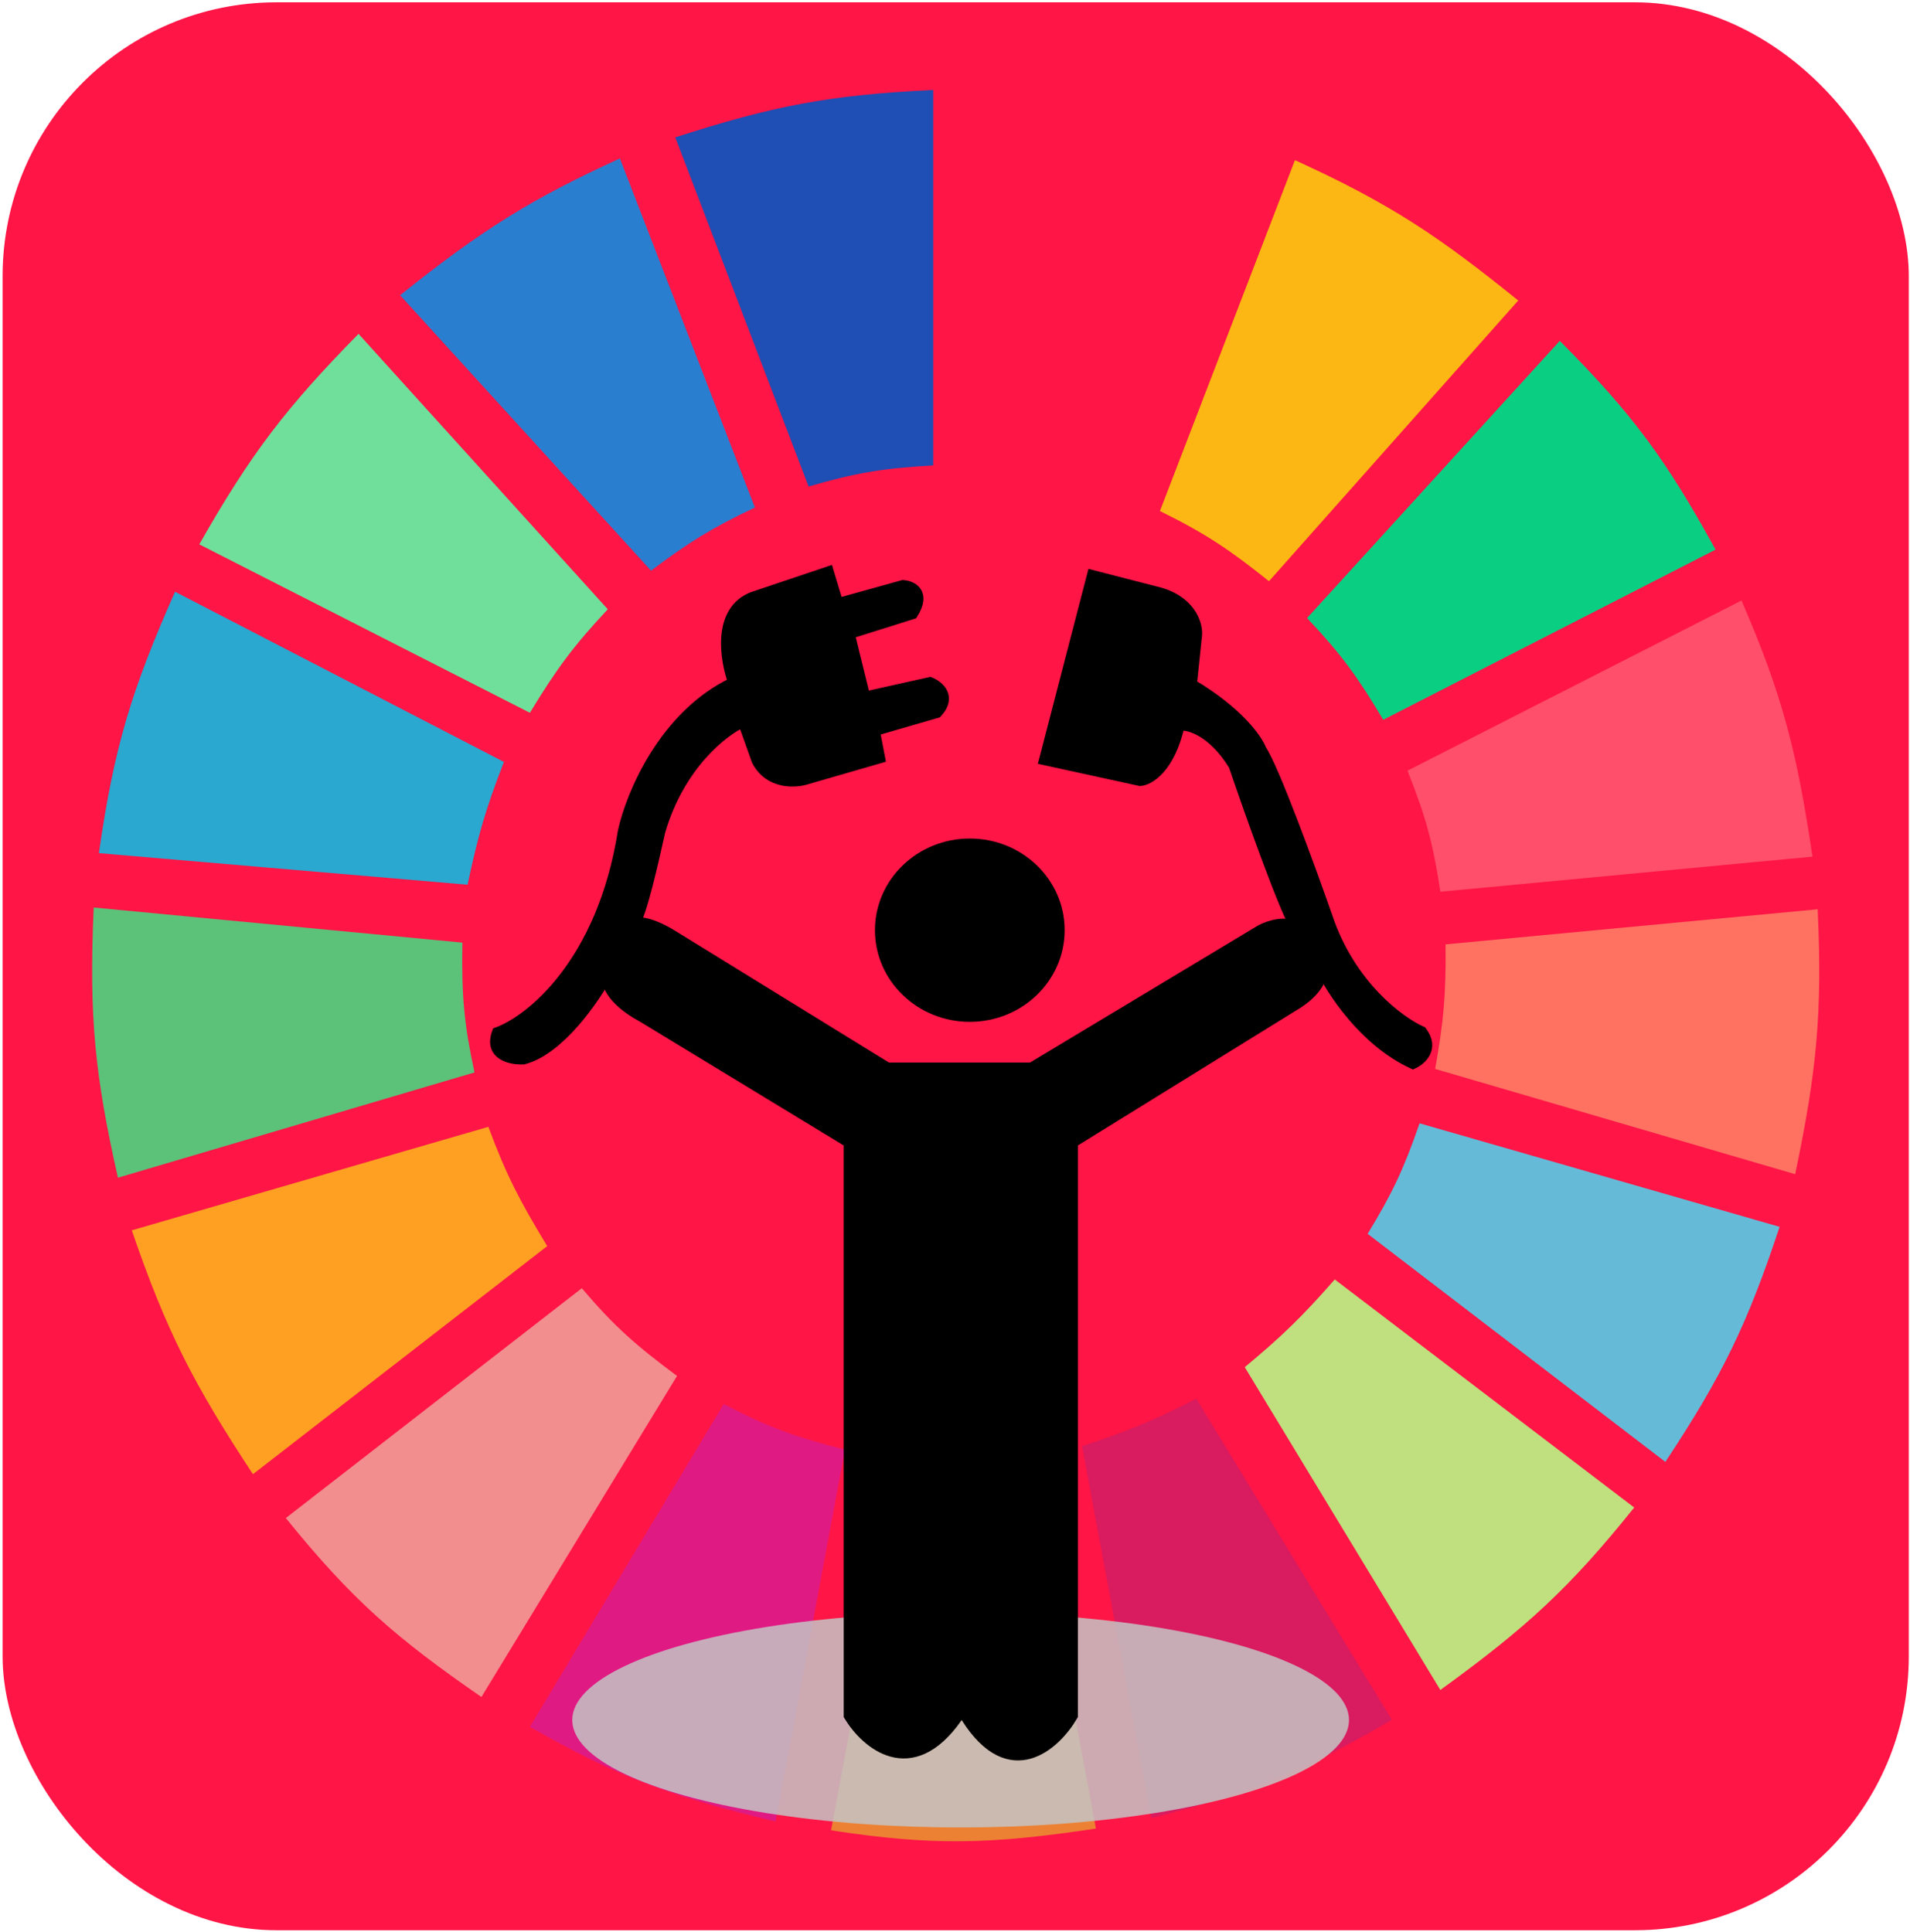 <svg width="687" height="695" viewBox="0 0 687 695" fill="none" xmlns="http://www.w3.org/2000/svg">
<rect x="0.936" y="0.831" width="685.626" height="693.507" rx="98.51" fill="#FF1546"/>
<path d="M290.83 174.993L242.892 49.409C277.703 38.231 297.858 34.142 335.656 32.37V167.42C317.691 168.427 307.848 170.049 290.83 174.993Z" fill="#1F4EB4"/>
<path d="M354.887 167.157L354.52 32.5C390.97 34.707 411.232 38.209 447.148 50.281L399.414 176.367C382.285 170.783 372.522 168.722 354.887 167.157Z" fill="#FF1546"/>
<path d="M417.211 183.828L465.772 57.612C500.298 73.365 517.446 84.967 546.085 108.099L456.434 209.071C442.414 197.866 434.031 192.125 417.211 183.828Z" fill="#FDB714"/>
<path d="M470.133 222.324L561.029 122.613C587.695 149.355 599.6 165.996 617.062 197.712L497.526 258.926C488.295 243.431 482.421 235.32 470.133 222.324Z" fill="#0ACF83"/>
<path d="M506.243 277.227L626.401 216.013C641.291 250.404 646.375 270.741 651.927 308.15L518.072 320.771C515.447 303.311 512.855 293.785 506.243 277.227Z" fill="#FF4F6A"/>
<path d="M516.202 384.51C519.199 367.744 520.154 358 519.938 339.704L653.792 327.082C655.455 363.768 653.628 384.616 645.699 422.375L516.202 384.51Z" fill="#FF7262"/>
<path d="M491.921 443.831C500.698 429.415 504.831 420.747 510.598 404.074L640.095 441.307C628.509 476.331 619.516 494.848 599.005 525.871L491.921 443.831Z" fill="#65BBD7"/>
<path d="M587.799 542.279L480.093 460.239C468.259 473.734 461.148 480.611 447.719 491.793L518.07 607.911C549.226 585.333 564.672 571.096 587.799 542.279Z" fill="#C0DF7E"/>
<path d="M500.639 618.64L430.288 503.153C415.024 510.866 406.085 514.68 389.197 520.192L414.1 653.98C449.778 644.986 468.738 637.211 500.639 618.64Z" fill="#D91B5F"/>
<path d="M323.826 525.24C341.572 526.403 351.523 526.056 369.274 523.978L394.178 657.766C356.114 663.502 335.199 663.972 298.923 658.397L323.826 525.24Z" fill="#EC8134"/>
<path d="M190.594 621.164L260.323 505.046C276.131 513.314 285.721 516.833 303.903 521.454L279 655.242C241.356 646.2 221.771 639.051 190.594 621.164Z" fill="#E01A83"/>
<path d="M102.809 546.066L209.27 463.395C221.141 477.363 228.862 484.027 243.512 494.949L173.16 610.436C142.367 589.151 126.595 575.485 102.809 546.066Z" fill="#F28E8E"/>
<path d="M90.981 530.289C69.805 498.137 59.922 479.103 47.4 442.569L175.652 405.336C182.057 422.586 186.916 431.922 196.82 448.249L90.981 530.289Z" fill="#FFA023"/>
<path d="M42.419 423.637C34.181 387.114 31.948 365.929 33.703 326.451L166.312 339.073C165.974 358.623 167.017 368.786 170.671 385.772L42.419 423.637Z" fill="#5CC279"/>
<path d="M35.571 306.888L168.181 318.247C171.86 300.851 174.618 291.168 181.255 274.072L62.965 212.857C47.243 248.318 41.01 268.848 35.571 306.888Z" fill="#2AA8D0"/>
<path d="M71.682 195.818C90.218 163.184 102.845 146.678 128.959 120.089L218.611 219.168C206.479 232.134 200.36 240.307 190.594 256.402L71.682 195.818Z" fill="#70DF9C"/>
<path d="M234.175 205.284C247.626 195.147 255.718 190.072 271.53 182.566L222.969 56.981C191.369 71.496 174.019 82.122 143.901 106.205L234.175 205.284Z" fill="#2A7ED0"/>
<ellipse cx="345.526" cy="618.716" rx="139.691" ry="38.649" fill="#C4C4C4" fill-opacity="0.85"/>
<path d="M224.211 299.036C216.713 346.536 190.886 367.111 178.91 371.461C175.91 379.552 183.908 381.139 188.282 380.922C201.279 377.529 213.901 359.064 218.587 350.255L227.96 332.312C230.563 329.584 235.116 308.938 237.332 299.036C244.331 275.024 260.243 262.714 267.325 259.56L272.323 273.589C276.822 282.202 286.278 281.527 290.444 280.114L316.375 272.61L314.5 262.823L336.994 256.298C342.243 250.556 337.515 246.728 334.495 245.532L311.064 250.752L305.44 227.915L328.247 220.738C332.995 213.169 327.934 210.842 324.81 210.624L301.378 217.149L297.942 205.731L270.761 214.866C258.015 219.824 260.868 237.376 263.888 245.532C238.894 257.277 227.022 286.095 224.211 299.036Z" fill="black"/>
<path d="M227.96 332.312L218.587 350.255C217.754 352.756 219.149 359.39 231.396 365.915L305.44 410.936V617.12C311.48 627.124 327.684 641.262 344.18 617.772V520.553C345.68 518.465 347.304 519.683 347.929 520.553L347.617 617.772C363.363 642.566 379.588 627.668 385.732 617.12V410.936L466.961 360.695C475.209 355.214 475.813 349.929 475.084 347.972C473.73 345.144 470.21 338.511 466.961 334.596C466.826 334.501 466.668 334.333 466.491 334.096C463.073 330.889 456.508 333.039 453.527 334.596L371.048 384.184H319.186L242.956 337.206C233.958 331.464 229.209 331.551 227.96 332.312Z" fill="black"/>
<path d="M466.961 334.596C470.21 338.511 473.73 345.144 475.084 347.972C478.833 356.128 490.705 374.462 508.201 382.553C511.117 381.248 515.824 377.137 511.325 371.135C503.41 367.655 485.519 354.496 477.271 329.702C471.231 312.411 458.026 276.199 453.527 269.674C452.173 265.977 445.279 256.102 428.533 246.185L430.408 228.241C430.616 224.327 427.971 215.779 415.724 212.908L392.917 207.036L375.734 273.263L410.101 280.766C413.329 280.549 420.66 276.264 424.16 260.865C427.492 260.43 436.094 262.692 443.842 275.22C450.007 293.287 462.742 329.081 466.491 334.096C466.655 334.25 466.812 334.416 466.961 334.596Z" fill="black"/>
<path d="M227.96 332.312C230.563 329.584 235.116 308.938 237.332 299.036C244.331 275.024 260.243 262.714 267.325 259.56L272.323 273.589C276.822 282.202 286.278 281.527 290.444 280.114L316.375 272.61L314.5 262.823L336.994 256.298C342.243 250.556 337.515 246.728 334.495 245.532L311.064 250.752L305.44 227.915L328.247 220.738C332.995 213.169 327.934 210.842 324.81 210.624L301.378 217.149L297.942 205.731L270.761 214.866C258.015 219.824 260.868 237.376 263.888 245.532C238.894 257.277 227.022 286.095 224.211 299.036C216.713 346.536 190.886 367.111 178.91 371.461C175.91 379.552 183.908 381.139 188.282 380.922C201.279 377.529 213.901 359.064 218.587 350.255M227.96 332.312L218.587 350.255M227.96 332.312C229.209 331.551 233.958 331.464 242.956 337.206L319.186 384.184H371.048L453.527 334.596C456.508 333.039 463.073 330.889 466.491 334.096M218.587 350.255C217.754 352.756 219.149 359.39 231.396 365.915L305.44 410.936V617.12C311.48 627.124 327.684 641.262 344.18 617.772V520.553C345.68 518.465 347.304 519.683 347.929 520.553L347.617 617.772C363.363 642.566 379.588 627.668 385.732 617.12V410.936L466.961 360.695C475.209 355.214 475.813 349.929 475.084 347.972M466.961 334.596C470.21 338.511 473.73 345.144 475.084 347.972M466.961 334.596C466.826 334.501 466.668 334.333 466.491 334.096M466.961 334.596C466.812 334.416 466.655 334.25 466.491 334.096M475.084 347.972C478.833 356.128 490.705 374.462 508.201 382.553C511.117 381.248 515.824 377.137 511.325 371.135C503.41 367.655 485.519 354.496 477.271 329.702C471.231 312.411 458.026 276.199 453.527 269.674C452.173 265.977 445.279 256.102 428.533 246.185L430.408 228.241C430.616 224.327 427.971 215.779 415.724 212.908L392.917 207.036L375.734 273.263L410.101 280.766C413.329 280.549 420.66 276.264 424.16 260.865C427.492 260.43 436.094 262.692 443.842 275.22C450.007 293.287 462.742 329.081 466.491 334.096" stroke="black" stroke-width="3.94"/>
<ellipse cx="348.822" cy="334.598" rx="34.114" ry="32.966" fill="black"/>
</svg>
